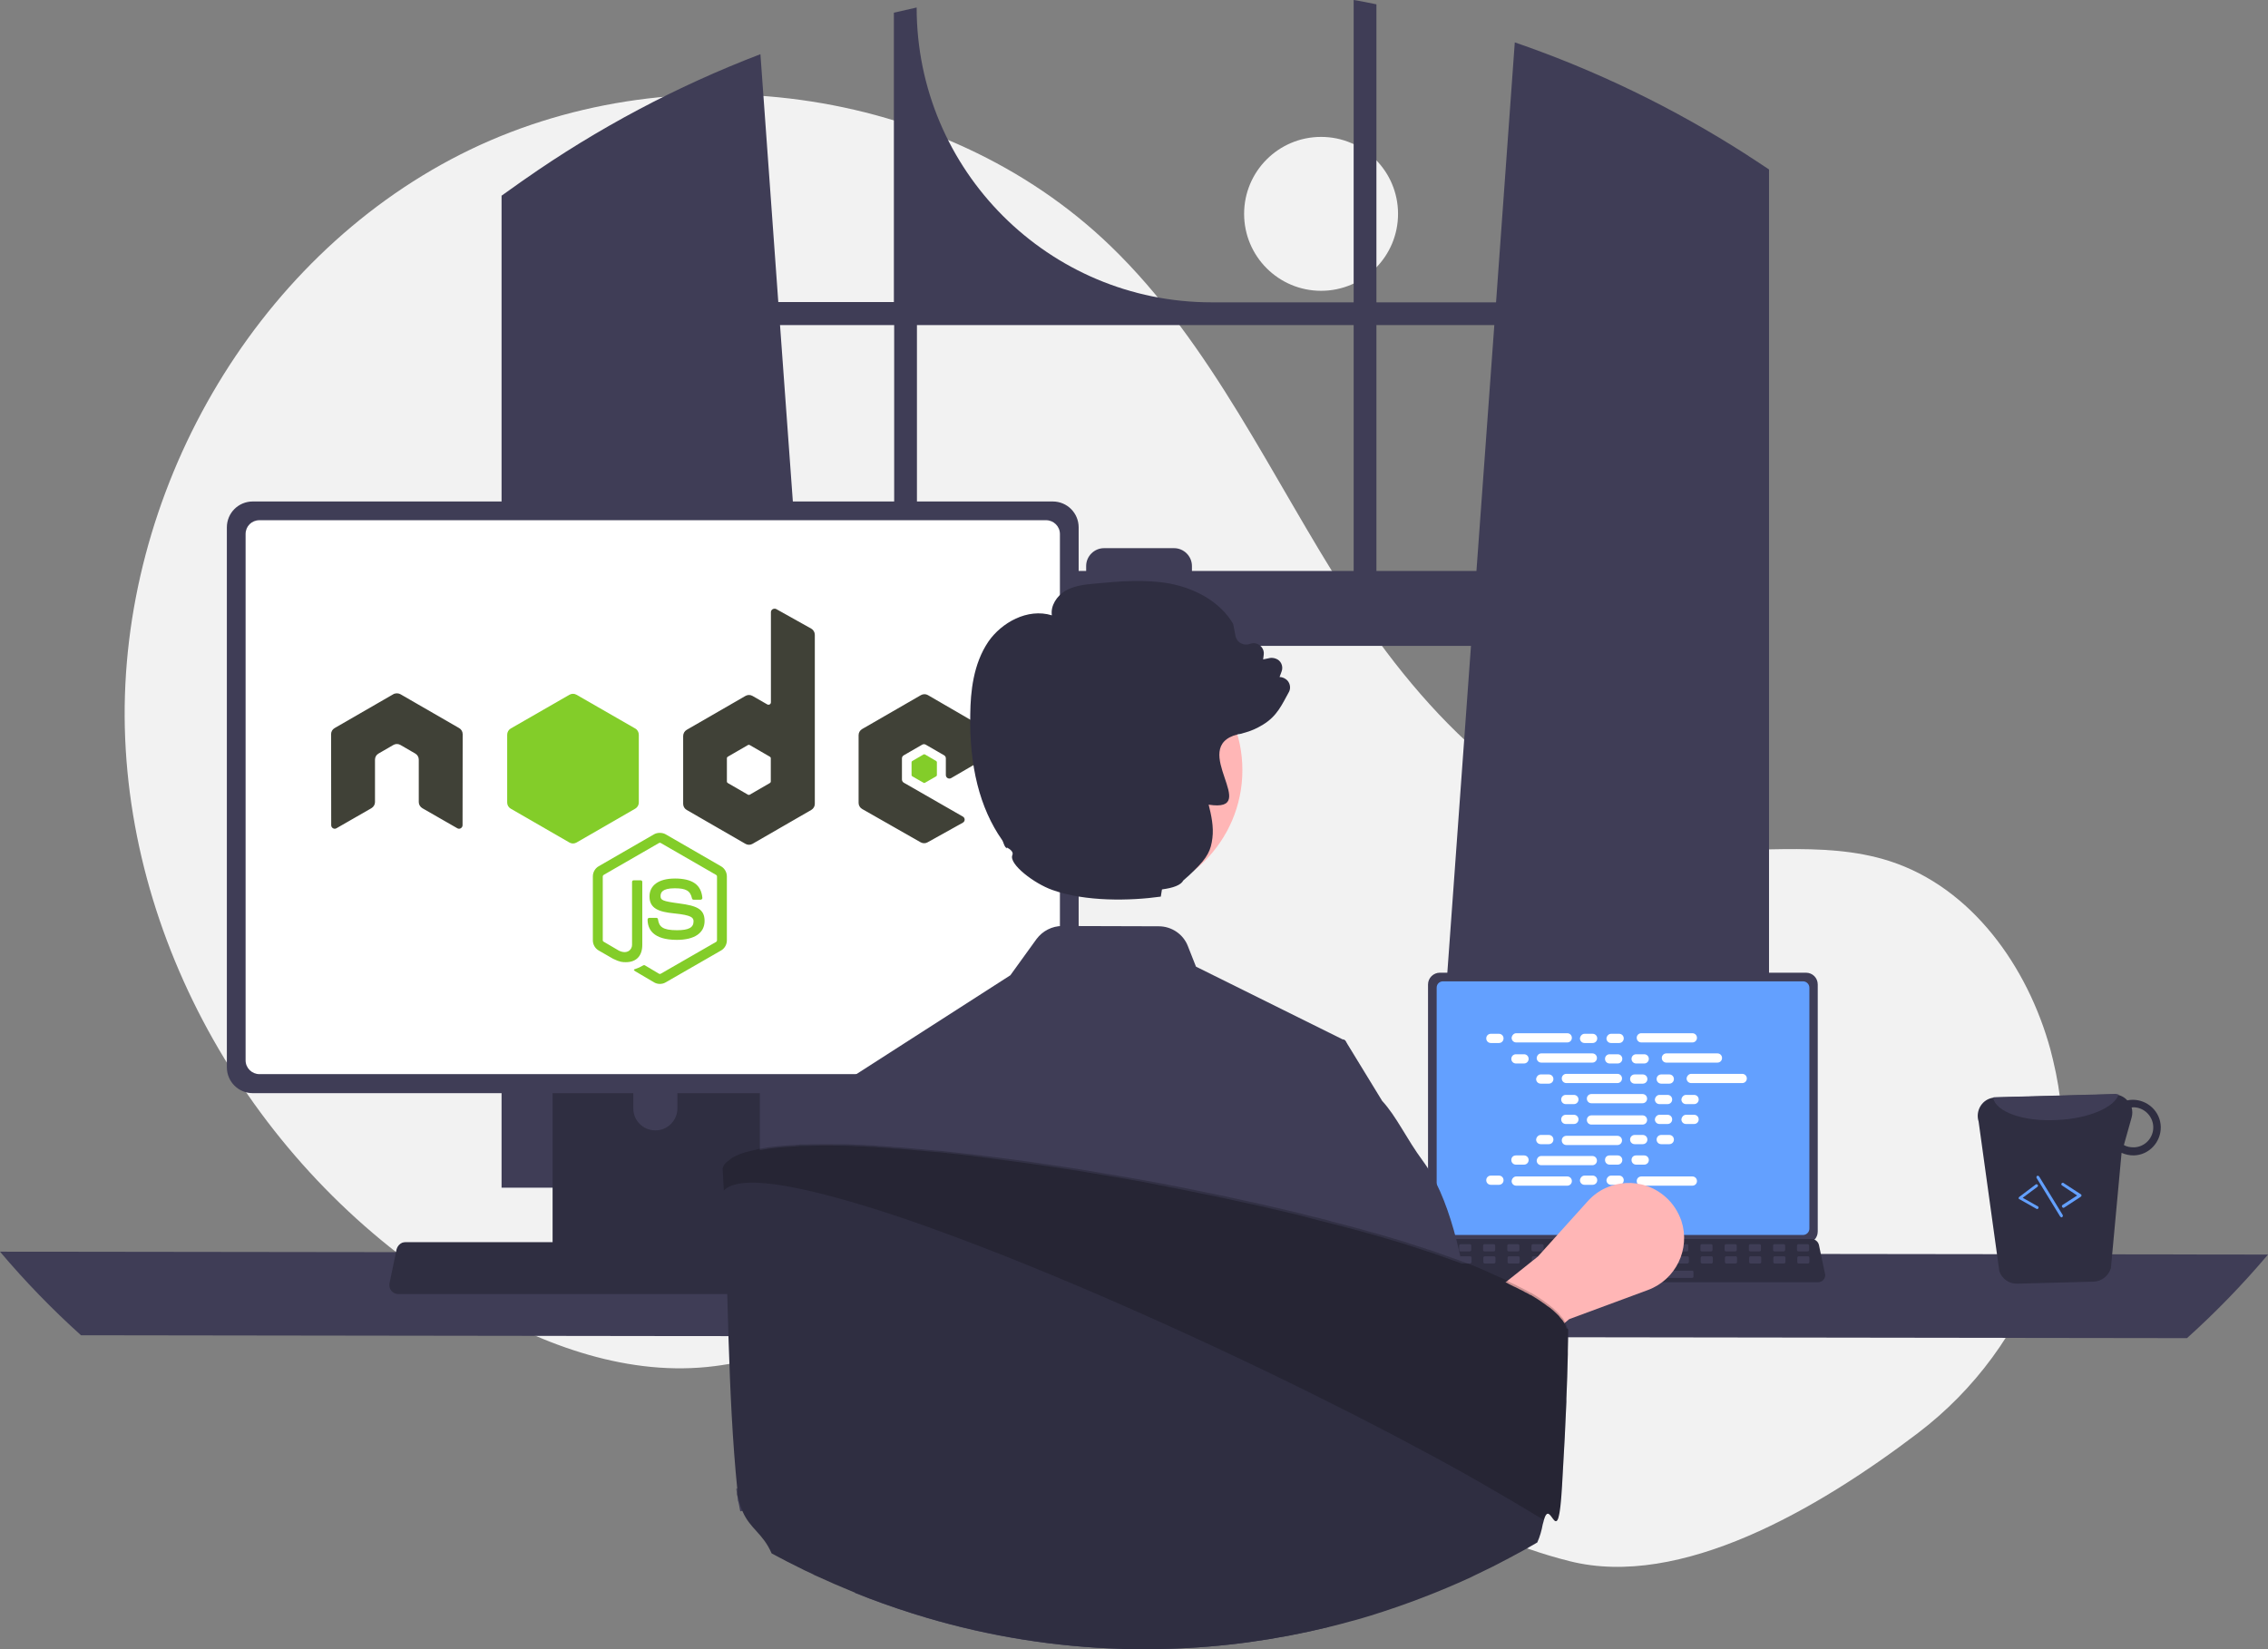 <?xml version="1.0" encoding="UTF-8"?>
<svg id="Layer_1" data-name="Layer 1" xmlns="http://www.w3.org/2000/svg" viewBox="0 0 786.8 572.2">
  <rect x="0" y="0" width="786.8" height="572.2" fill="#808080" stroke="none"/>
  <defs>
    <style>
      .cls-1 {
        fill: #83cd29;
      }

      .cls-1, .cls-2, .cls-3, .cls-4, .cls-5, .cls-6, .cls-7, .cls-8, .cls-9 {
        stroke-width: 0px;
      }

      .cls-2 {
        isolation: isolate;
        opacity: .2;
      }

      .cls-3 {
        fill: #404137;
      }

      .cls-4 {
        fill: #63a0ff;
      }

      .cls-5 {
        fill: #fff;
      }

      .cls-6 {
        fill: #3f3d56;
      }

      .cls-7 {
        fill: #ffb6b6;
      }

      .cls-8 {
        fill: #f2f2f2;
      }

      .cls-9 {
        fill: #2f2e41;
      }
    </style>
  </defs>
  <circle class="cls-8" cx="458.3" cy="74.2" r="26.7"/>
  <path class="cls-8" d="m665.4,497.2c39.7-30.2,58.6-81,46.8-129.5-.3-1.2-.6-2.4-.9-3.6-7.9-28.8-27.3-56.1-55.7-65.3-23.8-7.7-49.8-1.8-74.7-4.9-48.8-6-86.6-45.5-113.2-86.8s-47.1-87.6-82.4-121.7c-58.3-56.3-153.4-68.4-225.6-31.8-72.3,36.7-118.3,117.9-116.4,198.9,2,81,50,158.4,119.9,199.5,25.7,15.1,55.3,25.8,84.8,22,25.6-3.2,48.9-17,74.4-21.1,40.1-6.4,79.9,11.7,114.6,32.8,34.7,21.1,68.2,46.2,107.6,56,38.3,9.6,85.7-17.8,120.8-44.5Z"/>
  <path class="cls-6" d="m608.4,55.3c-.9-.6-1.8-1.1-2.6-1.7-25.1-16.1-52.1-29.2-80.3-38.9l-6.5,90.2h-41.5V1.5c-2.6-.5-5.2-1.1-7.9-1.5v104.9h-49.3c-56.5,0-102.3-45.8-102.3-102.3h0c-2.6.6-5.3,1.2-7.9,1.8v100.4h-40.1l-6.2-86c-29,11.1-56.5,25.7-81.9,43.5-.4.3-.9.6-1.3.9-2.2,1.6-4.4,3.1-6.6,4.7v344.2h118.3l-2.1-29-11.5-159h231.6l-11.5,159-2.1,29h117V58.8c-1.8-1.2-3.5-2.3-5.3-3.5Zm-298.2,142.8h-33.4l-6.2-85.3h39.6v85.3Zm159.4,0h-56.1v-1.7c0-3.4-2.8-6.2-6.2-6.2h-24.3c-3.4,0-6.2,2.8-6.2,6.2h0v1.7h-58.7v-85.3h151.5v85.3Zm7.9,0v-85.3h40.9l-6.2,85.3h-34.7Z"/>
  <path class="cls-6" d="m0,434.3c8.7,10.3,18.1,20,28.1,29l730.6,1c10-9,19.4-18.7,28.1-29L0,434.3Z"/>
  <path class="cls-6" d="m495.4,341.6v85.7c0,2.3,1.8,4.1,4.1,4.1h127c2.3,0,4.1-1.8,4.1-4.1v-85.7c0-2.3-1.8-4.1-4.1-4.1h-127c-2.2,0-4.1,1.8-4.1,4.1Z"/>
  <path class="cls-4" d="m498.4,342.7v83.6c0,1.2,1,2.2,2.2,2.2h124.9c1.2,0,2.2-1,2.2-2.2v-83.6c0-1.2-1-2.2-2.2-2.2h-124.9c-1.2,0-2.2.9-2.2,2.2Z"/>
  <path class="cls-9" d="m492.8,444c.5.6,1.2.9,1.9.9h136c1.4,0,2.5-1.1,2.5-2.5,0-.2,0-.3-.1-.5l-2.1-10c-.2-.8-.8-1.5-1.6-1.8-.3-.1-.6-.2-.9-.2h-131.7c-.3,0-.6.1-.9.2-.8.3-1.4,1-1.6,1.8l-2.1,10c-.1.8.1,1.5.6,2.1Z"/>
  <path class="cls-6" d="m627.1,434.2h-3.2c-.3,0-.5-.2-.5-.5v-1.5c0-.3.2-.5.5-.5h3.2c.3,0,.5.2.5.5v1.5c0,.3-.2.5-.5.5Z"/>
  <path class="cls-6" d="m618.8,434.2h-3.2c-.3,0-.5-.2-.5-.5v-1.5c0-.3.2-.5.5-.5h3.2c.3,0,.5.2.5.5v1.5c0,.3-.3.5-.5.5Z"/>
  <path class="cls-6" d="m610.4,434.2h-3.2c-.3,0-.5-.2-.5-.5v-1.5c0-.3.2-.5.5-.5h3.2c.3,0,.5.2.5.5v1.5c0,.3-.2.5-.5.5Z"/>
  <path class="cls-6" d="m602,434.2h-3.2c-.3,0-.5-.2-.5-.5v-1.5c0-.3.2-.5.5-.5h3.2c.3,0,.5.2.5.5v1.5c0,.3-.2.5-.5.5Z"/>
  <path class="cls-6" d="m593.6,434.2h-3.2c-.3,0-.5-.2-.5-.5v-1.5c0-.3.2-.5.5-.5h3.2c.3,0,.5.2.5.5v1.5c0,.3-.2.5-.5.5Z"/>
  <path class="cls-6" d="m585.3,434.2h-3.3c-.3,0-.5-.2-.5-.5v-1.5c0-.3.2-.5.5-.5h3.2c.3,0,.5.2.5.5v1.5c0,.3-.2.5-.4.5Z"/>
  <path class="cls-6" d="m576.9,434.2h-3.2c-.3,0-.5-.2-.5-.5v-1.5c0-.3.2-.5.5-.5h3.2c.3,0,.5.2.5.5v1.5c0,.3-.2.5-.5.5Z"/>
  <path class="cls-6" d="m568.5,434.2h-3.2c-.3,0-.5-.2-.5-.5v-1.5c0-.3.2-.5.5-.5h3.2c.3,0,.5.2.5.5v1.5c0,.3-.2.5-.5.5Z"/>
  <path class="cls-6" d="m560.1,434.2h-3.2c-.3,0-.5-.2-.5-.5v-1.5c0-.3.2-.5.5-.5h3.2c.3,0,.5.2.5.5v1.5c0,.3-.2.5-.5.5Z"/>
  <path class="cls-6" d="m551.8,434.2h-3.2c-.3,0-.5-.2-.5-.5v-1.5c0-.3.2-.5.5-.5h3.2c.3,0,.5.2.5.5v1.5c-.1.3-.3.5-.5.5Z"/>
  <path class="cls-6" d="m543.4,434.2h-3.2c-.3,0-.5-.2-.5-.5v-1.5c0-.3.2-.5.5-.5h3.2c.3,0,.5.2.5.5v1.5c0,.3-.3.5-.5.5Z"/>
  <path class="cls-6" d="m535,434.2h-3.2c-.3,0-.5-.2-.5-.5v-1.5c0-.3.2-.5.5-.5h3.2c.3,0,.5.2.5.5v1.5c0,.3-.2.5-.5.5Z"/>
  <path class="cls-6" d="m526.6,434.2h-3.2c-.3,0-.5-.2-.5-.5v-1.5c0-.3.2-.5.5-.5h3.2c.3,0,.5.2.5.5v1.5c0,.3-.2.5-.5.5Z"/>
  <path class="cls-6" d="m518.2,434.2h-3.2c-.3,0-.5-.2-.5-.5v-1.5c0-.3.2-.5.5-.5h3.2c.3,0,.5.2.5.5v1.5c0,.3-.2.5-.5.5Z"/>
  <path class="cls-6" d="m509.9,434.2h-3.2c-.3,0-.5-.2-.5-.5v-1.5c0-.3.2-.5.5-.5h3.2c.3,0,.5.2.5.5v1.5c0,.3-.3.5-.5.5Z"/>
  <path class="cls-6" d="m501.5,434.2h-3.2c-.3,0-.5-.2-.5-.5v-1.5c0-.3.2-.5.5-.5h3.2c.3,0,.5.2.5.5v1.5c0,.3-.2.5-.5.5Z"/>
  <path class="cls-6" d="m627.2,438.4h-3.2c-.3,0-.5-.2-.5-.5v-1.5c0-.3.2-.5.5-.5h3.2c.3,0,.5.2.5.5v1.5c0,.3-.2.5-.5.5Z"/>
  <path class="cls-6" d="m618.9,438.4h-3.2c-.3,0-.5-.2-.5-.5v-1.5c0-.3.2-.5.5-.5h3.2c.3,0,.5.2.5.5v1.5c0,.3-.3.5-.5.5Z"/>
  <path class="cls-6" d="m610.5,438.4h-3.2c-.3,0-.5-.2-.5-.5v-1.5c0-.3.2-.5.5-.5h3.2c.3,0,.5.2.5.5v1.5c0,.3-.2.5-.5.5Z"/>
  <path class="cls-6" d="m602.1,438.4h-3.2c-.3,0-.5-.2-.5-.5v-1.5c0-.3.2-.5.5-.5h3.2c.3,0,.5.2.5.5v1.5c0,.3-.2.5-.5.5Z"/>
  <path class="cls-6" d="m593.7,438.4h-3.2c-.3,0-.5-.2-.5-.5v-1.5c0-.3.2-.5.5-.5h3.2c.3,0,.5.2.5.5v1.5c0,.3-.2.5-.5.5Z"/>
  <path class="cls-6" d="m585.4,438.4h-3.2c-.3,0-.5-.2-.5-.5v-1.5c0-.3.2-.5.5-.5h3.2c.3,0,.5.2.5.5v1.5c-.1.3-.3.5-.5.5Z"/>
  <path class="cls-6" d="m577,438.4h-3.2c-.3,0-.5-.2-.5-.5v-1.5c0-.3.2-.5.5-.5h3.2c.3,0,.5.2.5.5v1.5c0,.3-.2.5-.5.5Z"/>
  <path class="cls-6" d="m568.6,438.4h-3.2c-.3,0-.5-.2-.5-.5v-1.5c0-.3.2-.5.5-.5h3.2c.3,0,.5.2.5.5v1.5c0,.3-.2.5-.5.5Z"/>
  <path class="cls-6" d="m560.2,438.4h-3.2c-.3,0-.5-.2-.5-.5v-1.5c0-.3.2-.5.5-.5h3.2c.3,0,.5.2.5.5v1.5c0,.3-.2.5-.5.5Z"/>
  <path class="cls-6" d="m551.9,438.4h-3.2c-.3,0-.5-.2-.5-.5v-1.5c0-.3.2-.5.5-.5h3.2c.3,0,.5.2.5.5v1.5c-.1.3-.3.5-.5.5Z"/>
  <path class="cls-6" d="m543.5,438.4h-3.2c-.3,0-.5-.2-.5-.5v-1.5c0-.3.2-.5.5-.5h3.2c.3,0,.5.2.5.5v1.5c0,.3-.3.5-.5.5Z"/>
  <path class="cls-6" d="m535.1,438.4h-3.2c-.3,0-.5-.2-.5-.5v-1.5c0-.3.2-.5.5-.5h3.2c.3,0,.5.2.5.5v1.5c0,.3-.2.5-.5.5Z"/>
  <path class="cls-6" d="m526.7,438.4h-3.2c-.3,0-.5-.2-.5-.5v-1.5c0-.3.2-.5.5-.5h3.2c.3,0,.5.2.5.5v1.5c0,.3-.2.5-.5.5Z"/>
  <path class="cls-6" d="m518.3,438.4h-3.2c-.3,0-.5-.2-.5-.5v-1.5c0-.3.2-.5.5-.5h3.2c.3,0,.5.2.5.5v1.5c0,.3-.2.5-.5.5Z"/>
  <path class="cls-6" d="m510,438.4h-3.2c-.3,0-.5-.2-.5-.5v-1.5c0-.3.2-.5.5-.5h3.2c.3,0,.5.2.5.5v1.5c0,.3-.3.5-.5.5Z"/>
  <path class="cls-6" d="m501.6,438.4h-3.2c-.3,0-.5-.2-.5-.5v-1.5c0-.3.2-.5.5-.5h3.2c.3,0,.5.2.5.5v1.5c0,.3-.2.5-.5.5Z"/>
  <path class="cls-6" d="m587,443.4h-32.5c-.3,0-.5-.2-.5-.5v-1.5c0-.3.2-.5.5-.5h32.5c.3,0,.5.2.5.5v1.5c0,.3-.2.5-.5.5Z"/>
  <path class="cls-5" d="m517.2,358.7h2.8c.9,0,1.6.7,1.6,1.6h0c0,.9-.7,1.6-1.6,1.6h-2.8c-.9,0-1.6-.7-1.6-1.6h0c0-.9.7-1.6,1.6-1.6Z"/>
  <path class="cls-5" d="m549.7,358.7h2.8c.9,0,1.6.7,1.6,1.6h0c0,.9-.7,1.6-1.6,1.6h-2.8c-.9,0-1.6-.7-1.6-1.6h0c.1-.9.8-1.6,1.6-1.6Z"/>
  <path class="cls-5" d="m558.9,358.7h2.8c.9,0,1.6.7,1.6,1.6h0c0,.9-.7,1.6-1.6,1.6h-2.8c-.9,0-1.6-.7-1.6-1.6h0c.1-.9.8-1.6,1.6-1.6Z"/>
  <path class="cls-5" d="m526,358.5h17.7c.9,0,1.6.7,1.6,1.6h0c0,.9-.7,1.6-1.6,1.6h-17.7c-.9,0-1.6-.7-1.6-1.6h0c.1-.9.8-1.6,1.6-1.6Z"/>
  <path class="cls-5" d="m569.4,358.5h17.7c.9,0,1.6.7,1.6,1.6h0c0,.9-.7,1.6-1.6,1.6h-17.7c-.9,0-1.6-.7-1.6-1.6h0c0-.9.7-1.6,1.6-1.6Z"/>
  <path class="cls-5" d="m525.9,365.8h2.8c.9,0,1.6.7,1.6,1.6h0c0,.9-.7,1.6-1.6,1.6h-2.8c-.9,0-1.6-.7-1.6-1.6h0c0-.9.7-1.6,1.6-1.6Z"/>
  <path class="cls-5" d="m558.4,365.8h2.8c.9,0,1.6.7,1.6,1.6h0c0,.9-.7,1.6-1.6,1.6h-2.8c-.9,0-1.6-.7-1.6-1.6h0c0-.9.7-1.6,1.6-1.6Z"/>
  <path class="cls-5" d="m567.6,365.8h2.8c.9,0,1.6.7,1.6,1.6h0c0,.9-.7,1.6-1.6,1.6h-2.8c-.9,0-1.6-.7-1.6-1.6h0c0-.9.7-1.6,1.6-1.6Z"/>
  <path class="cls-5" d="m534.7,365.5h17.7c.9,0,1.6.7,1.6,1.6h0c0,.9-.7,1.6-1.6,1.6h-17.7c-.9,0-1.6-.7-1.6-1.6h0c.1-.9.7-1.6,1.6-1.6Z"/>
  <path class="cls-5" d="m578.1,365.5h17.7c.9,0,1.6.7,1.6,1.6h0c0,.9-.7,1.6-1.6,1.6h-17.7c-.9,0-1.6-.7-1.6-1.6h0c0-.9.7-1.6,1.6-1.6Z"/>
  <path class="cls-5" d="m534.5,372.8h2.8c.9,0,1.6.7,1.6,1.6h0c0,.9-.7,1.6-1.6,1.6h-2.8c-.9,0-1.6-.7-1.6-1.6h0c.1-.9.8-1.6,1.6-1.6Z"/>
  <path class="cls-5" d="m567.1,372.8h2.8c.9,0,1.6.7,1.6,1.6h0c0,.9-.7,1.6-1.6,1.6h-2.8c-.9,0-1.6-.7-1.6-1.6h0c0-.9.7-1.6,1.6-1.6Z"/>
  <path class="cls-5" d="m576.3,372.8h2.8c.9,0,1.6.7,1.6,1.6h0c0,.9-.7,1.6-1.6,1.6h-2.8c-.9,0-1.6-.7-1.6-1.6h0c0-.9.7-1.6,1.6-1.6Z"/>
  <path class="cls-5" d="m543.4,372.6h17.7c.9,0,1.6.7,1.6,1.6h0c0,.9-.7,1.6-1.6,1.6h-17.7c-.9,0-1.6-.7-1.6-1.6h0c0-.9.7-1.6,1.6-1.6Z"/>
  <path class="cls-5" d="m586.7,372.6h17.7c.9,0,1.6.7,1.6,1.6h0c0,.9-.7,1.6-1.6,1.6h-17.7c-.9,0-1.6-.7-1.6-1.6h0c.1-.9.8-1.6,1.6-1.6Z"/>
  <path class="cls-5" d="m543.2,379.9h2.8c.9,0,1.6.7,1.6,1.6h0c0,.9-.7,1.6-1.6,1.6h-2.8c-.9,0-1.6-.7-1.6-1.6h0c0-.9.7-1.6,1.6-1.6Z"/>
  <path class="cls-5" d="m575.7,379.9h2.8c.9,0,1.6.7,1.6,1.6h0c0,.9-.7,1.6-1.6,1.6h-2.8c-.9,0-1.6-.7-1.6-1.6h0c.1-.9.8-1.6,1.6-1.6Z"/>
  <path class="cls-5" d="m584.9,379.9h2.8c.9,0,1.6.7,1.6,1.6h0c0,.9-.7,1.6-1.6,1.6h-2.8c-.9,0-1.6-.7-1.6-1.6h0c.1-.9.8-1.6,1.6-1.6Z"/>
  <path class="cls-5" d="m552.1,379.6h17.7c.9,0,1.6.7,1.6,1.6h0c0,.9-.7,1.6-1.6,1.6h-17.7c-.9,0-1.6-.7-1.6-1.6h0c0-.9.7-1.6,1.6-1.6Z"/>
  <path class="cls-5" d="m549.7,407.9h2.8c.9,0,1.6.7,1.6,1.6h0c0,.9-.7,1.6-1.6,1.6h-2.8c-.9,0-1.6-.7-1.6-1.6h0c.1-.9.8-1.6,1.6-1.6Z"/>
  <path class="cls-5" d="m558.9,407.9h2.8c.9,0,1.6.7,1.6,1.6h0c0,.9-.7,1.6-1.6,1.6h-2.8c-.9,0-1.6-.7-1.6-1.6h0c.1-.9.8-1.6,1.6-1.6Z"/>
  <path class="cls-5" d="m569.4,408.2h17.7c.9,0,1.6.7,1.6,1.6h0c0,.9-.7,1.6-1.6,1.6h-17.7c-.9,0-1.6-.7-1.6-1.6h0c0-.9.7-1.6,1.6-1.6Z"/>
  <path class="cls-5" d="m517.2,407.9h2.8c.9,0,1.6.7,1.6,1.6h0c0,.9-.7,1.6-1.6,1.6h-2.8c-.9,0-1.6-.7-1.6-1.6h0c0-.9.7-1.6,1.6-1.6Z"/>
  <path class="cls-5" d="m526,408.2h17.7c.9,0,1.6.7,1.6,1.6h0c0,.9-.7,1.6-1.6,1.6h-17.7c-.9,0-1.6-.7-1.6-1.6h0c.1-.9.8-1.6,1.6-1.6Z"/>
  <path class="cls-5" d="m525.9,400.9h2.8c.9,0,1.6.7,1.6,1.6h0c0,.9-.7,1.6-1.6,1.6h-2.8c-.9,0-1.6-.7-1.6-1.6h0c0-1,.7-1.6,1.6-1.6Z"/>
  <path class="cls-5" d="m558.4,400.9h2.8c.9,0,1.6.7,1.6,1.6h0c0,.9-.7,1.6-1.6,1.6h-2.8c-.9,0-1.6-.7-1.6-1.6h0c0-1,.7-1.6,1.6-1.6Z"/>
  <path class="cls-5" d="m567.6,400.9h2.8c.9,0,1.6.7,1.6,1.6h0c0,.9-.7,1.6-1.6,1.6h-2.8c-.9,0-1.6-.7-1.6-1.6h0c0-1,.7-1.6,1.6-1.6Z"/>
  <path class="cls-5" d="m534.7,401.1h17.7c.9,0,1.6.7,1.6,1.6h0c0,.9-.7,1.6-1.6,1.6h-17.7c-.9,0-1.6-.7-1.6-1.6h0c.1-.9.7-1.6,1.6-1.6Z"/>
  <path class="cls-5" d="m534.5,393.8h2.8c.9,0,1.6.7,1.6,1.6h0c0,.9-.7,1.6-1.6,1.6h-2.8c-.9,0-1.6-.7-1.6-1.6h0c.1-.9.8-1.6,1.6-1.6Z"/>
  <path class="cls-5" d="m567.1,393.8h2.8c.9,0,1.6.7,1.6,1.6h0c0,.9-.7,1.6-1.6,1.6h-2.8c-.9,0-1.6-.7-1.6-1.6h0c0-.9.7-1.6,1.6-1.6Z"/>
  <path class="cls-5" d="m576.3,393.8h2.8c.9,0,1.6.7,1.6,1.6h0c0,.9-.7,1.6-1.6,1.6h-2.8c-.9,0-1.6-.7-1.6-1.6h0c0-.9.7-1.6,1.6-1.6Z"/>
  <path class="cls-5" d="m543.4,394.1h17.7c.9,0,1.6.7,1.6,1.6h0c0,.9-.7,1.6-1.6,1.6h-17.7c-.9,0-1.6-.7-1.6-1.6h0c0-.9.7-1.6,1.6-1.6Z"/>
  <path class="cls-5" d="m543.2,386.8h2.8c.9,0,1.6.7,1.6,1.6h0c0,.9-.7,1.6-1.6,1.6h-2.8c-.9,0-1.6-.7-1.6-1.6h0c0-.9.7-1.6,1.6-1.6Z"/>
  <path class="cls-5" d="m575.7,386.8h2.8c.9,0,1.6.7,1.6,1.6h0c0,.9-.7,1.6-1.6,1.6h-2.8c-.9,0-1.6-.7-1.6-1.6h0c.1-.9.8-1.6,1.6-1.6Z"/>
  <path class="cls-5" d="m584.9,386.8h2.8c.9,0,1.6.7,1.6,1.6h0c0,.9-.7,1.6-1.6,1.6h-2.8c-.9,0-1.6-.7-1.6-1.6h0c.1-.9.8-1.6,1.6-1.6Z"/>
  <path class="cls-5" d="m552.1,387h17.7c.9,0,1.6.7,1.6,1.6h0c0,.9-.7,1.6-1.6,1.6h-17.7c-.9,0-1.6-.7-1.6-1.6h0c0-.9.7-1.6,1.6-1.6Z"/>
  <path class="cls-7" d="m504.9,490.5l-13.3-21.1,41.9-33.4,17.3-19.2c7.1-7.9,19.2-8.5,27.1-1.4,2.5,2.2,4.3,5.1,5.4,8.2h0c3.2,9.8-1.9,20.4-11.6,24l-27.3,10.1-39.5,32.8Z"/>
  <path class="cls-9" d="m191.7,337.5v102.5h71.9v-102.5c0-1.5-1-2.9-2.4-3.3-.3-.1-.7-.2-1-.2h-64.9c-2.1,0-3.6,1.6-3.6,3.5h0Zm28,35.2c0-4.2,3.5-7.6,7.7-7.6s7.6,3.4,7.6,7.6v11.9c0,4.2-3.5,7.7-7.7,7.6-4.2,0-7.6-3.4-7.6-7.6v-11.9Z"/>
  <path class="cls-6" d="m191.5,436.8v9.9c0,1.1.9,1.9,1.9,1.9h68.4c1.1,0,1.9-.9,1.9-1.9v-9.9h-72.2Z"/>
  <path class="cls-6" d="m78.7,183v187.3c0,5,4,9,9,9h277.5c5,0,9-4,9-9v-187.3c0-5-4-9-9-9H87.7c-5,0-9,4-9,9Z"/>
  <g id="Layer_2" data-name="Layer 2">
    <path class="cls-5" d="m85.2,185.3v182.6c0,2.7,2.2,4.8,4.8,4.8h272.9c2.7,0,4.8-2.2,4.8-4.8v-182.6c0-2.7-2.2-4.8-4.8-4.8H90c-2.7,0-4.8,2.1-4.8,4.8Z"/>
    <g>
      <path class="cls-1" d="m228.91,288.98c-.71,0-1.39.15-2,.49l-19.24,11.11c-1.24.72-2,2.07-2,3.51v22.18c0,1.44.76,2.79,2,3.51l5.02,2.89c2.44,1.2,3.34,1.18,4.45,1.18,3.61,0,5.68-2.19,5.68-6v-21.88c0-.31-.27-.53-.57-.53h-2.41c-.31,0-.57.23-.57.53v21.89c0,1.69-1.76,3.39-4.61,1.96l-5.22-3.06c-.18-.1-.33-.28-.33-.49v-22.18c0-.21.14-.42.33-.53l19.2-11.07c.18-.1.39-.1.57,0l19.2,11.07c.18.11.33.31.33.53v22.18c0,.21-.11.43-.29.53l-19.24,11.07c-.17.1-.4.1-.57,0l-4.94-2.94c-.15-.09-.35-.08-.49,0-1.36.77-1.62.86-2.9,1.31-.32.11-.79.28.16.82l6.45,3.8c.61.36,1.3.53,2,.53s1.39-.17,2-.53l19.24-11.07c1.24-.72,2-2.07,2-3.51v-22.18c0-1.44-.76-2.79-2-3.51l-19.24-11.11c-.6-.34-1.29-.49-2-.49h0Zm5.15,15.85c-5.48,0-8.74,2.33-8.74,6.21,0,4.2,3.24,5.36,8.5,5.88,6.29.62,6.78,1.54,6.78,2.78,0,2.15-1.71,3.06-5.76,3.06-5.08,0-6.2-1.27-6.58-3.8-.04-.27-.25-.49-.53-.49h-2.5c-.31,0-.56.26-.57.57,0,3.24,1.76,7.07,10.17,7.07,6.09,0,9.6-2.38,9.6-6.58s-2.84-5.26-8.74-6.05c-5.96-.79-6.53-1.18-6.53-2.57,0-1.15.48-2.7,4.9-2.7,3.95,0,5.41.85,6,3.51.05.25.27.45.53.45h2.5c.15,0,.3-.09.41-.2.1-.12.18-.25.16-.41-.39-4.58-3.44-6.74-9.6-6.74h0Z"/>
      <path class="cls-3" d="m268.66,211.21c-.21,0-.43.06-.61.16-.38.22-.61.62-.61,1.06v31.24c0,.31-.14.58-.41.74-.27.15-.59.15-.86,0l-5.11-2.94c-.76-.44-1.69-.44-2.45,0l-20.38,11.76c-.76.44-1.23,1.29-1.23,2.16v23.52c0,.88.47,1.69,1.23,2.12l20.38,11.76c.76.44,1.69.44,2.45,0l20.38-11.76c.76-.44,1.23-1.25,1.23-2.12v-58.65c0-.89-.49-1.73-1.27-2.16l-12.13-6.78c-.19-.11-.4-.12-.61-.12h0Zm-131.1,29.37c-.39.02-.75.08-1.1.29l-20.38,11.76c-.76.44-1.23,1.25-1.22,2.12l.04,31.57c0,.44.23.85.61,1.06.38.23.85.23,1.22,0l12.09-6.94c.77-.45,1.27-1.25,1.27-2.12v-14.74c0-.88.46-1.69,1.23-2.12l5.15-2.98c.37-.22.79-.33,1.22-.33.43,0,.85.11,1.23.33l5.14,2.98c.76.44,1.22,1.24,1.22,2.12v14.74c0,.88.51,1.67,1.27,2.12l12.09,6.94c.38.23.85.23,1.22,0,.37-.22.61-.62.61-1.06l.04-31.57c0-.88-.46-1.69-1.22-2.12l-20.38-11.76c-.34-.2-.71-.27-1.1-.29h-.25Zm183.14.29c-.43,0-.85.11-1.23.33l-20.38,11.76c-.76.44-1.23,1.24-1.23,2.12v23.52c0,.88.5,1.69,1.27,2.12l20.22,11.52c.75.43,1.66.46,2.41.04l12.25-6.82c.39-.22.65-.62.65-1.06s-.23-.84-.61-1.06l-20.5-11.76c-.38-.22-.65-.66-.65-1.1v-7.36c0-.44.27-.84.65-1.06l6.37-3.68c.38-.22.84-.22,1.23,0l6.37,3.68c.38.22.61.62.61,1.06v5.8c0,.44.23.84.61,1.06.38.22.84.22,1.23,0l12.21-7.11c.76-.44,1.23-1.25,1.23-2.12v-5.68c0-.88-.47-1.69-1.23-2.12l-20.26-11.76c-.37-.22-.8-.33-1.23-.33h0Zm-60.94,17.56c.11,0,.23.03.33.08l6.98,4.04c.19.11.33.31.33.53v8.09c0,.22-.14.42-.33.53l-6.98,4.04c-.19.11-.42.11-.61,0l-6.98-4.04c-.19-.11-.33-.31-.33-.53v-8.09c0-.22.14-.42.33-.53l6.98-4.04c.1-.06.18-.08.29-.08h0s0,0,0,0Z"/>
      <path class="cls-1" d="m198.78,240.73c-.43,0-.85.11-1.23.33l-20.38,11.72c-.76.44-1.22,1.29-1.22,2.16v23.52c0,.88.47,1.69,1.22,2.12l20.38,11.76c.76.44,1.69.44,2.45,0l20.38-11.76c.76-.44,1.23-1.25,1.23-2.12v-23.52c0-.88-.46-1.73-1.23-2.16l-20.38-11.72c-.37-.22-.8-.33-1.23-.33h0Zm121.87,20.99c-.08,0-.17,0-.25.04l-3.92,2.29c-.15.08-.24.24-.25.41v4.49c0,.17.1.32.25.41l3.92,2.25c.14.09.31.09.45,0l3.92-2.25c.15-.08.25-.24.25-.41v-4.49c0-.17-.1-.32-.25-.41l-3.92-2.29c-.07-.04-.12-.04-.2-.04h0Z"/>
    </g>
  </g>
  <path class="cls-9" d="m135.8,447.9c.6.7,1.4,1.1,2.3,1.1h162.3c1.6,0,3-1.3,3-3,0-.2,0-.4-.1-.6l-2.5-12c-.2-1-.9-1.8-1.9-2.2-.3-.1-.7-.2-1.1-.2h-157.2c-.4,0-.7.1-1.1.2-.9.4-1.6,1.2-1.9,2.2l-2.5,12c-.1.9.1,1.8.7,2.5Z"/>
  <path class="cls-9" d="m693.6,441.1c.9,2.6,3.4,4.4,6.2,4.3l26.5-.7c2.8-.1,5.2-2,6-4.7l3.7-40c1.3.6,2.8.9,4.2.9,5.3-.1,9.5-4.6,9.4-9.9s-4.6-9.5-9.9-9.4c-.6,0-1.2.1-1.7.2-1.3-1.4-3-2.1-4.9-2.1l-40.8,1.1c-.3,0-.7.1-1,.1-3.5.6-5.7,4-5.1,7.4.1.3.1.6.2.8l7.2,52Zm43.2-43.8l2.7-9.6c.3-1.1.3-2.3,0-3.4.1,0,.2-.1.4-.1,3.8-.1,7,3,7.1,6.8s-2.9,7-6.7,7.1c-1.3,0-2.5-.2-3.5-.8Z"/>
  <path class="cls-6" d="m691.4,380.8c.9,5,10.6,8.5,22.4,7.8,10.8-.5,19.6-4.3,21.2-8.8-.6-.2-1.2-.3-1.8-.2l-40.8,1.1c-.3,0-.7,0-1,.1Z"/>
  <path class="cls-4" d="m715.9,419.1q.1,0,.2-.1l5.8-3.8c.2-.2.3-.5.1-.7,0-.1-.1-.1-.1-.1l-6-3.9c-.2-.2-.5-.1-.7.1s-.1.5.1.7l5.3,3.5-5.1,3.3c-.2.2-.3.5-.1.7.1.2.3.3.5.3h0Z"/>
  <path class="cls-4" d="m706.8,419.5c.3-.1.4-.3.4-.6,0-.1-.1-.2-.2-.3l-5.3-3,5.1-3.8c.2-.2.3-.5.1-.7s-.5-.3-.7-.1l-5.7,4.3c-.2.2-.3.5-.1.7,0,.1.1.1.2.1l6,3.4h.2Z"/>
  <path class="cls-4" d="m715.3,422.4s.1,0,.1-.1c.2-.1.3-.5.2-.7h0l-8.2-13.4c-.1-.2-.5-.3-.7-.2s-.3.5-.2.7l8.2,13.4c.2.2.4.3.6.3Z"/>
  <path class="cls-6" d="m290.7,376.8l.2.7h0l6.5,19.8,7.5,22.9,14.1,43,.1,6.7h0l1,53.7-2.9,7.3,3.3,11.9s-1.5-18-9.6-7.7c-4.6,5.9-9.9,11.9-14.3,17.6,6.4,2.6,12.9,4.9,19.5,7,1.4.5,2.9.9,4.3,1.3.3.1.6.2.9.3,21.9,6.5,44.5,10.1,67.4,10.8,1.2,0,2.3.1,3.5.1h5c2.6,0,5.1,0,7.7-.1,18.9-.5,37.7-3.1,56.1-7.6-.1-7.6-.5-16.4-1-25.9-.2-4.6-5.4-9.7-5.7-14.5-.2-3.7,4.4-7.1,4.1-10.8-1.6-22.8-3.5-14.1-4.9-30.2-.1-1.6-.3-3.1-.4-4.6-.9-10.4-1.6-16.9-1.6-16.9l6.1-38.7,9.6-60.7-.7-1.2-.8-.4-50.8-25.2-2.8-7.1c-1.6-4.2-5.7-6.9-10.1-6.9l-33.5-.1c-3.5,0-6.8,1.7-8.9,4.5l-9.1,12.6-59.8,38.4Z"/>
  <path class="cls-6" d="m326.8,453.7l-7.6,16.2-5.2,11.1-8.9,46.6-4.5,4.7-3.8-16.8-40,8.9c-1.3-7.3-.4.2-1.2-7.8.2-.2.5-.5.7-.7.6-.6,1.2-1.2,1.2-1.7-.5-27.6.9-74.5,12.3-103,1.8-4.6,4.2-9,7-13.1.2-.3.4-.6.7-.9,5.3-7.4,8.6-14.6,13.3-19.8h0l.1-.1h0l32.4-17.2,1.4,39.1,1,28.1,1.1,26.4Z"/>
  <path class="cls-6" d="m443.8,458.3l9.5,20.3,3.3,7.1,8.9,46.6,4.4,4.7,3.8-16.8,1.8-.4,32.5-6.7,9.5,30c4.4-7.3,3-16.7-3.3-22.5-.6-.6-1.2-1.2-1.2-1.7.5-32.4-1.4-91.7-19.4-116.1-5.7-7.7-9.1-15.4-14.1-20.8h0l-12.1-19.8-.7-1.2-.8-.4-22.1,97.7Z"/>
  <circle id="a657ec4b-47ce-4d2a-9c58-81a811696ca9" class="cls-7" cx="386.4" cy="267.2" r="44.6"/>
  <path class="cls-9" d="m446.6,236.1c-.7-.7-1.7-1.2-2.7-1.2l.7-1.9c.7-1.8-.2-3.9-2.1-4.5-.6-.2-1.3-.3-1.9-.2l-2.4.5.2-1.6c.3-1.9-1.1-3.7-3-4-.6-.1-1.2,0-1.7.2-1.1.4-2.3.3-3.2-.2-1-.5-1.7-1.5-1.9-2.6l-.8-4.1-.1-.2c-4.1-6.9-12.1-11.9-21.8-13.8-8.7-1.6-17.6-.8-26.1,0-3.4.3-7.2.7-10.4,2.6-2.7,1.7-5,5-4.5,8.4-8.5-2.6-17.5,2.6-22,9.1-5.3,7.8-6.2,17.5-6.3,25.1-.4,18,3.3,32.7,11,43.7.6.8.7,2.5,1.8,3l-.2-.4c1.2.6,2.5,1.6,2,2.7-1.3,3.1,7.6,9.9,13.9,12.1,11.5,4.1,26.9,3.8,37.6,2.3l.4-2.5c3.9-.5,6.6-1.5,7.4-3.1,1.4-1.2,2.5-2.2,3.5-3.2h0s.1,0,.1-.1c4.9-4.7,6-7.3,6.5-11.4.5-4-.4-8-1.3-11.6,18.7,2.9-7.4-20,10.1-24.4.2-.1.4-.1.6-.1.5-.1,1-.2,1.5-.4,2.4-.6,4.6-1.6,6.7-2.9,4.9-3,6.5-6.9,9-11.4.6-1.2.4-2.8-.6-3.9Z"/>
  <path class="cls-9" d="m544,461.4c0,1.8,0,4.2-.1,7.2v1.3c-.1,5.6-.3,10.2-.5,15.4v1.1c-.3,7.2-.7,15.7-1.5,29-1.4,24.7-3.9,3.4-6.3,12-.1.4-.2.9-.4,1.5-.4,2.2-1,4.3-1.9,6.3-1.3.8-2.7,1.5-4,2.3-3.8,2.1-7.6,4.1-11.5,6.1-2.2,1.1-4.4,2.1-6.6,3.2-.3.2-.7.3-1,.5-11.3,5.2-22.9,9.6-34.8,13.3-2.3.7-4.6,1.4-7,2-2.4.7-4.9,1.3-7.3,1.9-18.4,4.5-37.2,7.1-56.1,7.6-2.5.1-5.1.1-7.7.1h-5c-1.1,0-2.3,0-3.5-.1-22.8-.7-45.5-4.4-67.3-10.8l-.9-.3c-1.4-.4-2.9-.9-4.3-1.3-6.6-2.1-13.1-4.4-19.5-7-4.9-2-9.7-4.1-14.5-6.3,0,0-.1,0-.1-.1-1-.5-2-.9-3-1.4-.1-.1-.3-.1-.4-.2-3.7-1.8-7.4-3.7-11.1-5.7-3.1-7.1-7.4-8.4-10.1-14.6-.8-1.8-1.3-3.8-1.7-5.7v-.1c.3,3.7-1.2-6.6,0,0v-.4c0-.4-.1-.8-.1-1.3-3.4-33.5-3.2-71.8-4.7-103.4-.1-2-.2-4-.3-5.9,0-.6-.1-1.2-.1-1.8.1-.2.1-.4.2-.5q0-.1.1-.2c0-.1.1-.1.1-.2,0,0,0-.1.1-.1v-.1c.1-.1.2-.3.3-.4,0-.1.1-.1.1-.2s.1-.1.1-.1l.1-.1.1-.1s0-.1.1-.1c.1-.1.2-.2.3-.2.4-.3.7-.6,1.1-.9.1-.1.3-.2.4-.3,1-.6,2.1-1.1,3.2-1.5.4-.1.8-.3,1.2-.4.1,0,.3-.1.4-.1.2-.1.4-.1.7-.2,1.1-.3,2.4-.6,3.7-.9.2,0,.3-.1.5-.1s.5-.1.7-.1c.3-.1.7-.1,1-.2,3-.5,6.3-.8,10.1-1,.4,0,.7,0,1-.1.4,0,.8,0,1.2-.1h2.2c1,0,2-.1,3.1-.1,3-.1,6.2,0,9.5,0,1.5,0,3.1.1,4.8.2h.3c1.4,0,2.8.1,4.3.2,1,0,2,.1,3.1.2,1,.1,1.9.1,2.9.2.8,0,1.5.1,2.3.2.7,0,1.3.1,2,.1l.9.1c.5,0,1,.1,1.5.1,1.1.1,2.2.2,3.3.3,1.1.1,2.2.2,3.4.3s2.3.2,3.4.3h.3c1,.1,2.1.2,3.1.3.2,0,.5,0,.7.1,1,.1,2,.2,3,.3.3,0,.6.1.9.1.8.1,1.6.2,2.4.3,1,.1,2.1.2,3.2.4.8.1,1.6.2,2.4.3,1.3.2,2.6.3,3.8.5.5.1,1,.1,1.5.2,3.7.5,7.4,1,11.2,1.5,5.7.8,11.5,1.7,17.4,2.6,5.9,1,11.8,2,17.7,3,1.5.3,3,.5,4.5.8.7.1,1.4.3,2,.4,1.2.2,2.3.4,3.5.7,1.2.2,2.3.4,3.5.7,1.4.3,2.8.5,4.2.8,9.1,1.8,18.1,3.7,27,5.7,1.5.3,2.9.7,4.3,1,2.9.7,5.7,1.3,8.6,2,.8.2,1.5.4,2.3.6,1.9.5,3.8,1,5.7,1.5l.3.1c1.4.3,2.8.7,4.1,1,3.2.8,6.4,1.7,9.5,2.5,2.1.6,4.1,1.1,6.1,1.7,3,.9,6,1.8,8.8,2.6.7.2,1.4.4,2.1.7,2.1.7,4.2,1.3,6.2,2,1.6.5,3.2,1,4.7,1.6,1.5.5,3,1.1,4.5,1.6,1,.3,1.9.7,2.8,1,1.3.5,2.7,1,4,1.5.4.2.8.3,1.2.5.2.1.5.2.7.3.5.2,1,.4,1.4.6.5.2.9.4,1.4.6s.9.4,1.3.6c.5.2.9.4,1.3.6.4.2.7.3,1.1.5.7.3,1.4.6,2.1.9.3.2.7.3,1,.5l.8.4c.1.1.2.1.3.2.2.1.5.2.8.4.6.3,1.2.6,1.7.8.8.4,1.5.8,2.2,1.1.7.4,1.4.8,2.1,1.1.1.1.2.1.3.2.2.1.3.2.5.2.5.3,1,.6,1.5.9,1,.6,1.9,1.2,2.7,1.8.2.1.4.3.6.4.6.5,1.2.9,1.8,1.3h0c.2.1.4.3.5.4.2.1.3.3.5.4.5.5,1,.9,1.4,1.3.1.1.3.3.4.4.1,0,.1.1.2.2.2.2.4.4.5.6,0,0,0,.1.1.1.2.3.5.6.7.8.1.1.2.3.3.4.1.2.2.3.3.5.1.1.2.3.2.4.2.4.4.7.5,1.1.1.3.2.5.3.8.4-.2.5.1.5.3Z"/>
  <path class="cls-2" d="m544,461.4c0,1.8,0,4.2-.1,7.2v1.3c-.1,4.2-.2,9.5-.5,15.4v1.1c-.3,7.2-.7,15.7-1.5,29-1.4,24.7-3.9,3.4-6.3,12-6.9-4.2-14.4-8.6-22.4-13.2-1.4-.8-2.9-1.6-4.4-2.5-16.1-9-34-18.4-52.8-27.7-.7-.4-1.5-.7-2.2-1.1-43-21.2-89.8-41.9-127.8-55.7-7.3-2.7-14.3-5.1-20.9-7.2-13.9-4.4-25.8-7.5-35.1-8.9-9.6-1.4-16.2-.9-18.9,2-.1-2-.2-4-.3-5.9,0-.6-.1-1.2-.1-1.8.1-.2.1-.3.2-.5v-.1q0-.1.1-.2c0-.1.1-.1.1-.2s.1-.1.1-.2c.1-.1.2-.3.3-.4s.2-.2.3-.3l.1-.1.1-.1s0-.1.1-.1c.1-.1.2-.2.3-.2.4-.3.7-.6,1.1-.9.1-.1.3-.2.4-.3,1-.6,2.1-1.1,3.2-1.5.4-.1.8-.3,1.2-.4.1,0,.3-.1.4-.1.2-.1.4-.1.7-.2,1.1-.3,2.4-.6,3.7-.9.4-.1.8-.2,1.2-.2.3-.1.7-.1,1-.2,3-.5,6.3-.8,10.1-1,.4,0,.7,0,1-.1.4,0,.8,0,1.2-.1h2.2c1,0,2-.1,3.1-.1h9.5c1.5,0,3.1.1,4.8.2h.3c1.4,0,2.8.1,4.3.2,1,0,2,.1,3.1.2,1,.1,1.9.1,2.9.2.8,0,1.5.1,2.3.2.7,0,1.3.1,2,.1.8.1,1.6.1,2.4.2,1.1.1,2.2.2,3.3.3,1.1.1,2.2.2,3.4.3s2.3.2,3.4.3h.3c1,.1,2.1.2,3.1.3,5.8.6,11.8,1.3,18,2.1,3.7.5,7.4,1,11.2,1.5,5.7.8,11.5,1.7,17.4,2.6,5.9,1,11.8,2,17.7,3,1.5.3,3,.5,4.5.8,1.8.3,3.7.7,5.5,1,1.2.2,2.3.4,3.5.7,1.4.3,2.8.5,4.2.8,9.1,1.8,18.1,3.7,27,5.7,1.5.3,2.9.7,4.3,1,2.9.7,5.7,1.3,8.6,2,.8.2,1.5.4,2.3.6,1.9.5,3.8,1,5.7,1.4h0c.1,0,.2,0,.3.1,1.4.3,2.8.7,4.1,1.1,3.2.8,6.4,1.7,9.5,2.5,2.1.6,4.1,1.2,6.1,1.7,3,.9,6,1.8,8.8,2.6.7.2,1.4.4,2.1.7,2.1.7,4.2,1.3,6.2,2,1.6.5,3.2,1,4.7,1.6,1.5.5,3,1.1,4.5,1.6,1,.3,1.9.7,2.8,1,1.4.5,2.7,1,4,1.5.4.2.8.3,1.2.5.7.3,1.4.6,2.1.9.5.2.9.4,1.4.6s.9.4,1.3.6c.5.2.9.4,1.3.6.4.2.7.3,1.1.5.7.3,1.4.6,2.1.9.3.2.7.3,1,.5l.8.4c.1.1.2.1.3.2.8.4,1.7.8,2.5,1.2.8.4,1.5.8,2.2,1.1.8.4,1.6.9,2.4,1.3.2.1.3.2.5.2.5.3,1,.6,1.5.9,1,.6,1.9,1.2,2.7,1.8.8.6,1.6,1.2,2.3,1.7h0c.3.3.7.6,1,.8.5.5,1,.9,1.4,1.3.1.1.3.3.4.4.1,0,.1.1.2.2.2.2.4.5.6.7.2.3.5.6.7.8.1.1.2.3.3.4.1.2.2.3.3.5.1.1.2.3.2.4.2.4.4.7.5,1.1.1.3.2.5.3.8.3.5.4.8.4,1Z"/>
</svg>